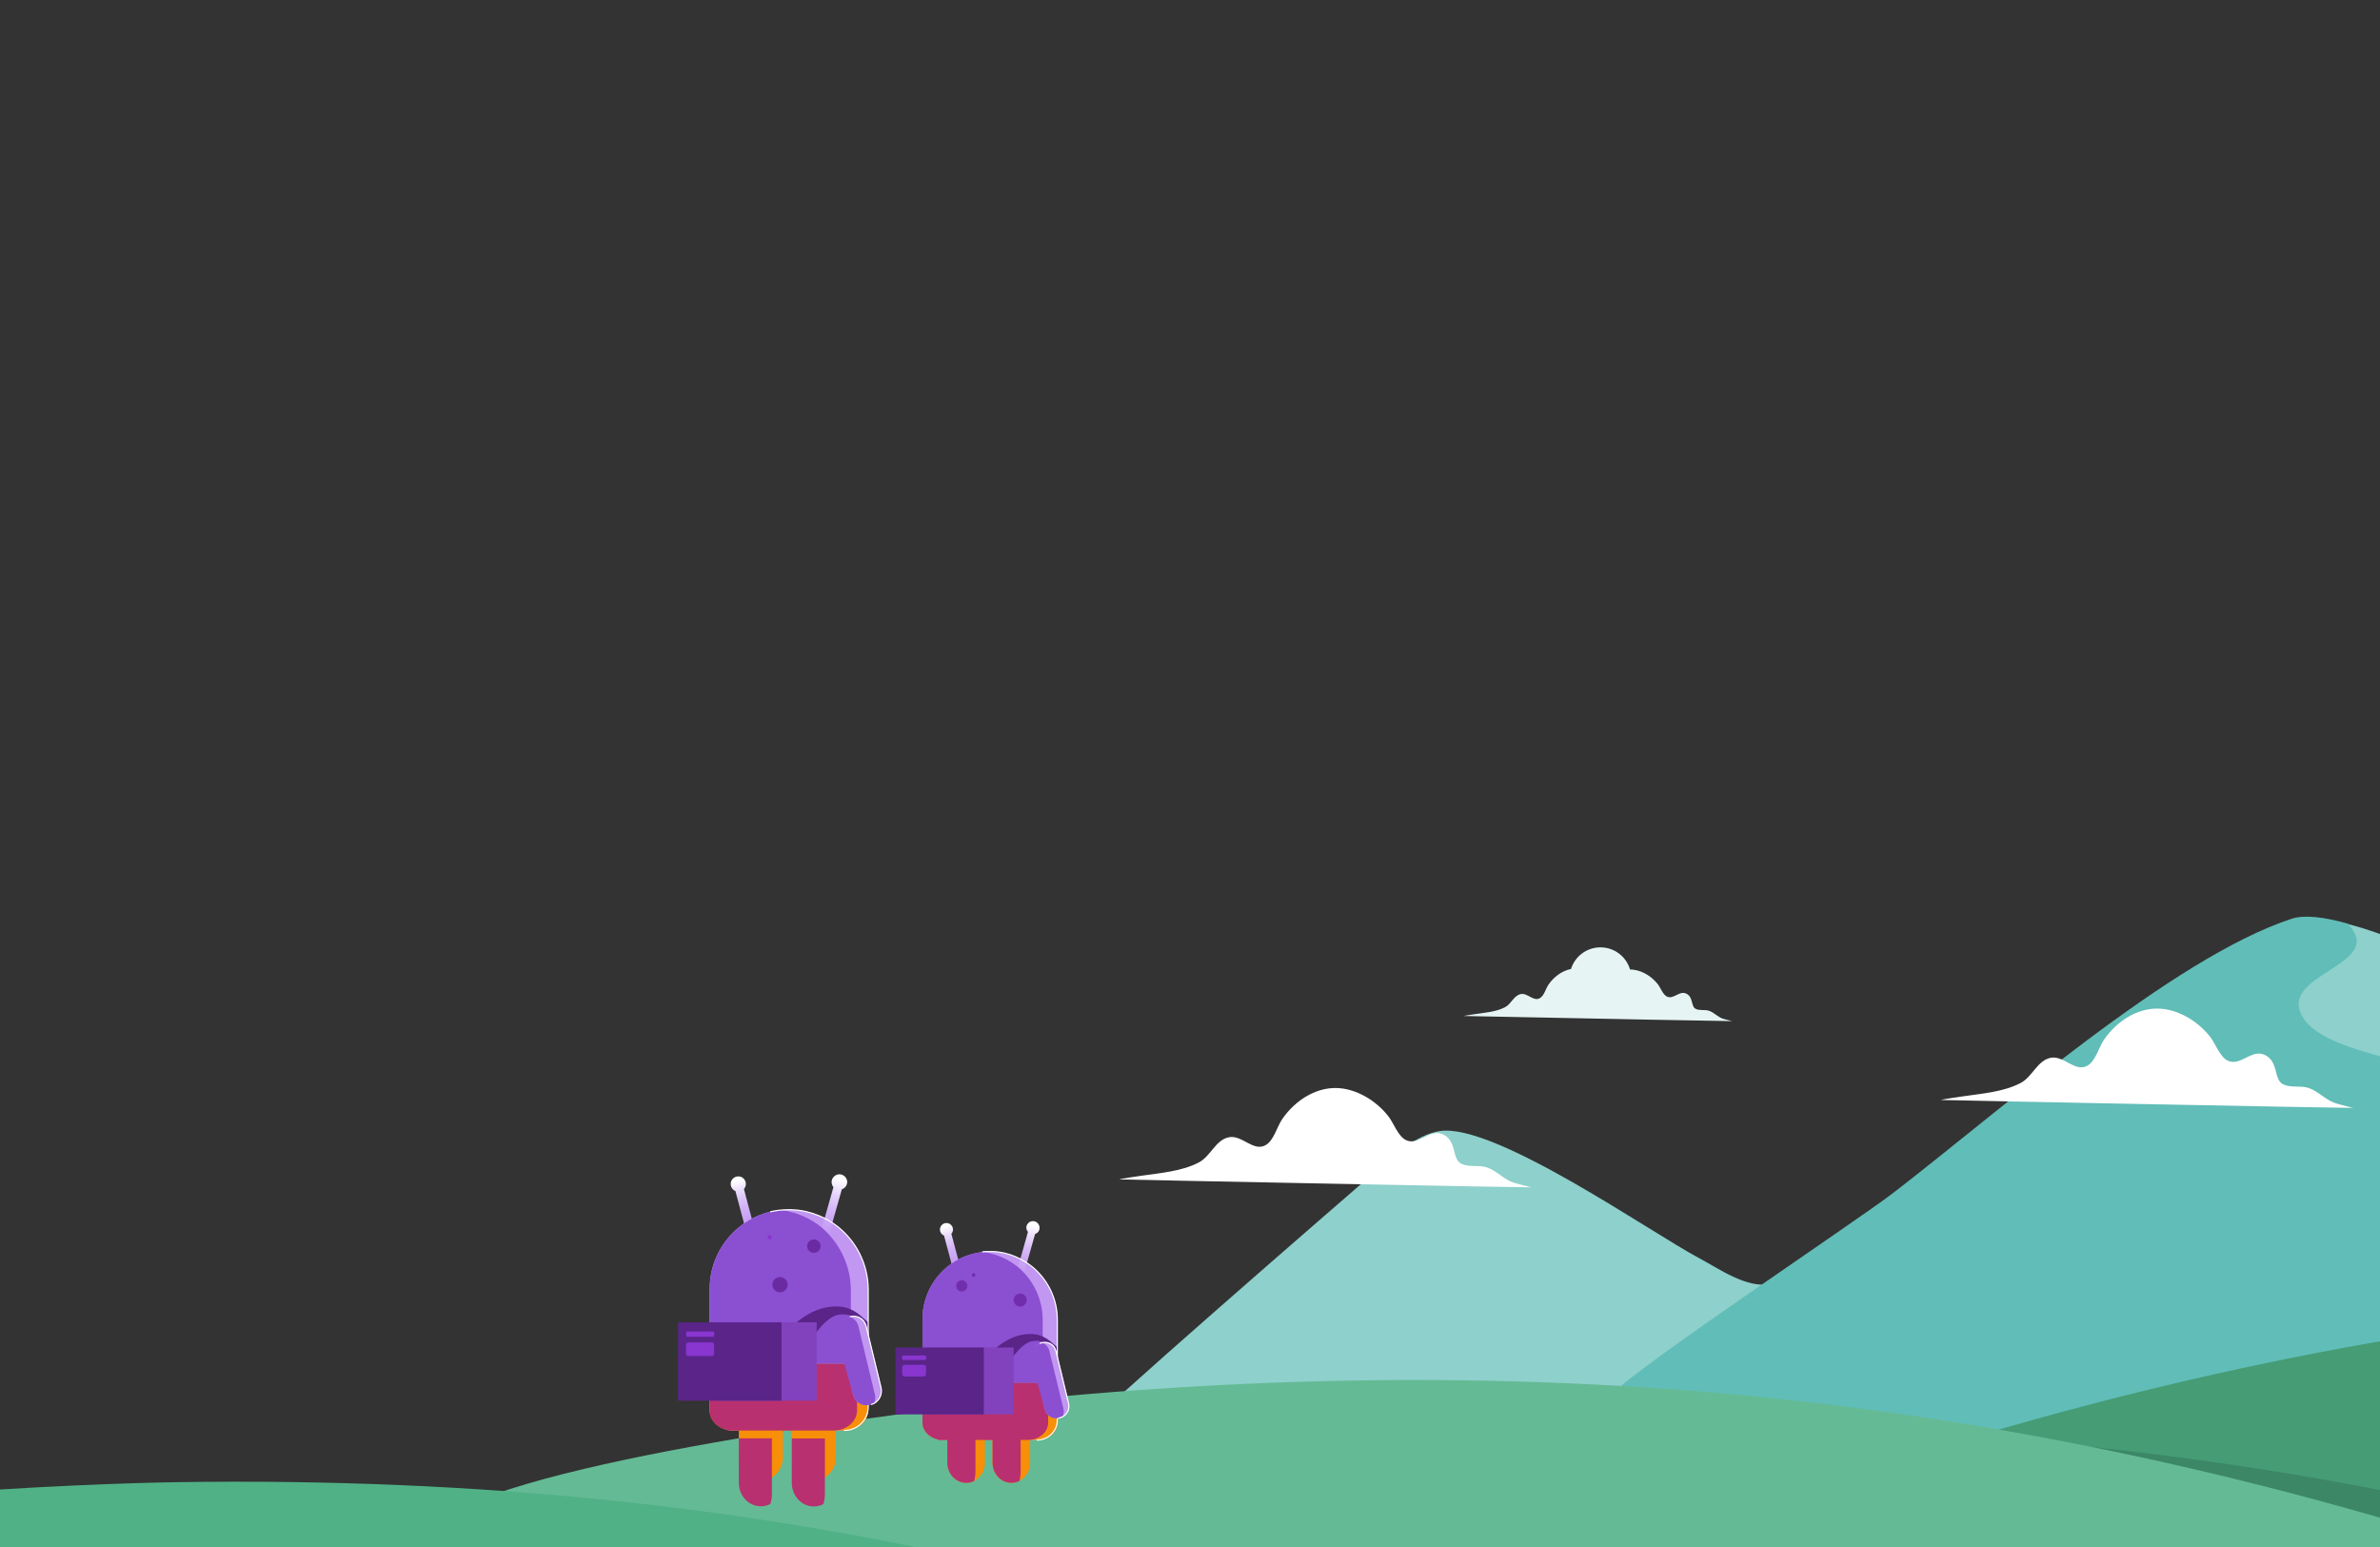<svg width="1280" height="832" viewBox="0 0 1280 832" fill="none" xmlns="http://www.w3.org/2000/svg">
<rect x="0" y="0" width="1280" height="832" fill="#333333" stroke="none"/>
<g clip-path="url(#clip0_257_1600)">
<path d="M740.012 629.843C749.338 621.77 761.574 610.203 774.408 608.297C803.965 603.907 887.784 662.849 913.805 676.633C924.475 682.281 939.268 693.022 952.185 690.567C977.434 685.766 1003.07 658.573 1022.51 643.609C1079.16 600.002 1172.54 516.914 1237.01 495.583C1280.56 481.169 1472.31 606.704 1509.09 629.76C1517.87 635.261 1629.36 691.442 1638.11 696.982C1676.66 723.805 1569.78 736.687 1562.72 786.274H1562.71C1560.97 798.498 1559.06 809.872 1557.56 819.637C1560.72 885.158 572.12 807.766 580.447 771.589C581.494 767.037 726.137 641.853 740.012 629.843" fill="#8ED0CB"/>
<path d="M1091.76 719.257C1101.08 711.21 1113.33 699.679 1126.16 697.779C1155.72 693.402 1239.53 752.162 1265.56 765.904C1276.22 771.534 1291.02 782.242 1303.94 779.795C1329.19 775.008 1354.82 747.899 1374.26 732.982C1430.91 689.509 1524.29 606.68 1588.76 585.411C1632.31 571.042 1824.06 696.19 1860.84 719.175C1869.62 724.66 1981.11 780.666 1989.87 786.19C2028.41 812.93 1921.53 825.771 1914.47 875.204H1914.47C1912.73 887.389 1910.81 898.729 1909.32 908.465C1912.47 973.784 923.869 896.632 932.199 860.564C933.243 856.027 1077.89 731.232 1091.76 719.257Z" fill="#8ED0CB"/>
<path d="M867.063 749.722C879.716 735.65 998.507 656.688 1017.94 641.765C1074.58 598.278 1167.93 515.417 1232.38 494.144C1239.23 491.885 1249.75 493.078 1262.74 496.778C1264.22 498.43 1265.43 500.109 1266.31 501.798C1275.33 519.134 1229.36 524.993 1237.1 544.328C1247.4 570.086 1317.94 568.854 1336.3 591.365C1347.49 605.085 1294.68 620.433 1326.86 646.127C1363.28 675.206 1415.3 690.151 1457.02 710.169C1461.19 712.171 1500.18 729.511 1496.05 735.994C1492.53 741.537 1357.08 739.122 1341.95 739.406C1286.7 740.446 1229.58 738.815 1174.78 747.514C1143 752.558 1113.17 768.361 1081.63 775.222C1032.68 785.869 985.28 782.625 935.776 781.911C912.559 781.575 805.983 798.397 797.18 763.183C795.164 755.113 862.485 754.81 867.063 749.722Z" fill="#61BDB7"/>
<path d="M1264.44 1139.92C1192.98 1142.04 827.918 1162.98 782.721 1117.17C757.585 1091.69 769.448 1008.12 780.241 945.554C780.402 927.675 783.733 905.074 792.68 886.742C799.255 873.266 808.863 862.097 822.475 856.8C856.275 843.73 890.167 830.952 924.105 818.48C1229.06 706.412 1509.13 672.374 1834.03 708.341C1863.45 711.597 1971.45 725.176 2047.6 743.855C2048.03 766.462 2048.86 788.987 2052.78 812.173C2053.74 817.007 2052.78 821.357 2053.26 826.19C2054.71 835.373 2057.13 844.556 2057.13 853.74C2058.09 873.073 2058.58 891.923 2059.06 911.256C2059.54 945.573 2065.34 980.856 2054.23 1013.72C2048.91 1030.16 2043.11 1046.11 2035.38 1062.06C2029.09 1075.11 2023.78 1088.16 2017.49 1101.69C2016.23 1104.33 2014.95 1106.95 2013.66 1109.54C1965.04 1113.58 1913.49 1111.93 1888.3 1112.68C1680.2 1118.88 1472.5 1133.77 1264.44 1139.92Z" fill="#459C75"/>
<path d="M1600.51 897.173C1661.69 921.898 1841.21 986.163 1866.94 1047.71C1877.06 1071.91 1854.92 1095.47 1826.35 1114.19C1708.45 1118.57 1590.65 1125.17 1472.8 1130.83C1443.81 1116.03 1413.72 1097.81 1380.41 1077.09C1303.25 1029.09 1224.54 983.648 1144.33 940.953C1135.53 931.36 1107.3 915.953 1072.98 898.213C1023.64 872.703 961.681 842.374 926.735 817.568C972.737 800.821 1018.17 785.841 1063.32 772.588C1244.19 786.45 1414.73 822.092 1600.51 897.173Z" fill="#3C8766"/>
<path d="M232.372 821.632C260.957 788.366 477.997 760.76 521.675 755.925C846.575 719.958 1126.65 753.997 1431.61 866.065C1465.54 878.535 1499.44 891.314 1533.23 904.384C1546.85 909.685 1556.46 920.855 1563.03 934.326H1563.03C1571.98 952.658 1575.31 975.259 1575.47 993.137C1586.27 1055.7 1598.13 1139.27 1572.99 1164.75C1527.79 1210.56 1162.74 1189.62 1091.27 1187.51C883.203 1181.35 675.511 1166.47 467.411 1160.26C418.633 1158.81 271.15 1166.38 237.22 1124.18C213.217 1094.33 222.928 894.48 226.13 849.907C226.753 841.217 226.264 828.732 232.372 821.632Z" fill="#64BA94"/>
<path d="M12.514 1212.86C11.061 1205.12 8.644 1198.36 4.775 1190.62C-7.79 1163.07 -11.653 1132.62 -21.808 1103.62C-24.225 1095.89 -27.606 1088.64 -29.54 1079.94C-36.309 1049.49 -42.106 1020.49 -44.04 990.523C-47.302 928.521 -47.569 866.519 -46.279 804.52C14.463 799.199 74.495 797.434 95.273 797.127C420.515 792.316 693.331 858.872 981.685 1012.88C1013.77 1030.02 1045.78 1047.49 1077.66 1065.26C1090.5 1072.46 1098.7 1085.61 1103.63 1100.95H1103.63C1110.35 1121.83 1111.01 1146.75 1109.1 1166.2C1112.5 1235.35 1114.52 1327.45 1086.72 1352.49C1036.74 1397.52 678.416 1336.23 608.044 1326.39C413.05 1299.13 219.302 1263.31 24.412 1235.17C22.07 1230.44 19.868 1225.6 17.829 1220.59C16.858 1217.69 12.996 1215.76 12.514 1212.86" fill="#50B186"/>
<path d="M466.953 693.932V756.584C466.953 763.61 461.271 769.382 454.169 769.382H394.423C387.404 769.382 381.638 763.694 381.638 756.584V693.179C381.638 681.301 386.568 670.008 395.258 661.895C396.428 660.724 397.766 659.72 399.102 658.717C403.698 655.287 408.962 652.944 414.477 651.606C415.647 651.355 416.817 651.104 418.07 650.937C418.571 650.853 419.073 650.77 419.574 650.77C420.327 650.686 421.078 650.602 421.747 650.602H422.332C423 650.602 423.669 650.519 424.338 650.519H425.089C425.508 650.519 425.842 650.519 426.176 650.602H426.677C427.095 650.602 427.597 650.686 428.014 650.686C428.432 650.686 428.766 650.77 429.184 650.77C429.351 650.77 429.518 650.77 429.685 650.853L431.44 651.104C432.025 651.188 432.86 651.355 433.529 651.522C438.208 652.61 442.721 654.45 446.816 657.044C448.177 657.887 449.488 658.809 450.743 659.804C461.021 668.252 466.953 680.716 466.953 693.932V693.932Z" fill="#C197F2"/>
<path d="M407.96 669.172L400.103 639.478C401.608 637.805 401.44 635.211 399.77 633.706C398.098 632.2 395.508 632.367 394.003 634.04C392.5 635.713 392.667 638.307 394.337 639.813C394.672 640.147 395.09 640.398 395.508 640.565L403.446 670.343L407.958 669.172H407.96Z" fill="url(#paint0_linear_257_1600)"/>
<path d="M455.589 635.044C455.17 632.786 452.998 631.196 450.742 631.615C448.486 632.033 446.898 634.208 447.316 636.467C447.483 637.22 447.734 637.889 448.235 638.474L439.211 670.259L443.723 671.514L452.748 639.645C454.67 638.976 455.923 637.052 455.589 635.044V635.044Z" fill="url(#paint1_linear_257_1600)"/>
<path d="M400.438 668.754C400.734 668.754 401.027 668.696 401.301 668.583C401.575 668.469 401.823 668.303 402.033 668.093C402.242 667.884 402.409 667.635 402.522 667.361C402.635 667.087 402.694 666.793 402.694 666.497C402.694 666.2 402.636 665.906 402.522 665.632C402.409 665.358 402.243 665.109 402.033 664.9C401.824 664.69 401.575 664.524 401.302 664.41C401.028 664.296 400.735 664.238 400.438 664.238C399.84 664.238 399.266 664.476 398.843 664.899C398.42 665.323 398.183 665.897 398.183 666.496C398.183 667.095 398.42 667.669 398.843 668.093C399.266 668.516 399.84 668.754 400.438 668.754H400.438ZM407.624 661.811C407.832 661.811 408.038 661.77 408.231 661.69C408.424 661.61 408.599 661.493 408.746 661.346C408.894 661.198 409.011 661.023 409.09 660.83C409.17 660.638 409.211 660.431 409.211 660.222C409.212 660.014 409.171 659.807 409.091 659.614C409.011 659.421 408.894 659.246 408.747 659.098C408.599 658.951 408.424 658.834 408.232 658.754C408.039 658.674 407.833 658.633 407.624 658.633C407.203 658.633 406.8 658.8 406.502 659.098C406.204 659.396 406.037 659.8 406.037 660.222C406.037 660.643 406.204 661.048 406.502 661.346C406.8 661.644 407.203 661.811 407.624 661.811H407.624Z" fill="white"/>
<path d="M568.813 710.076V763.61C568.813 769.633 563.967 774.484 557.95 774.484H506.978C505.55 774.487 504.137 774.208 502.817 773.662C501.498 773.117 500.3 772.316 499.291 771.306C498.281 770.295 497.481 769.095 496.936 767.775C496.391 766.454 496.112 765.039 496.115 763.61V709.491C496.115 699.369 500.293 689.749 507.73 682.807C508.733 681.803 509.819 680.967 510.989 680.13C514.916 677.203 519.345 675.195 524.108 674.108C525.111 673.857 526.113 673.69 527.2 673.522L528.537 673.355C529.122 673.271 529.79 673.188 530.375 673.188H534.47C534.887 673.188 535.222 673.271 535.639 673.271L536.642 673.355L537.06 673.439L538.564 673.69C539.065 673.773 539.734 673.857 540.319 674.024C544.33 674.944 548.173 676.534 551.599 678.792C552.746 679.525 553.861 680.306 554.942 681.134C563.716 688.16 568.813 698.784 568.813 710.076V710.076Z" fill="#C197F2"/>
<path d="M518.427 688.913L511.657 663.568C512.911 662.146 512.827 659.888 511.324 658.633C509.903 657.379 507.647 657.462 506.393 658.968C505.14 660.39 505.224 662.648 506.728 663.903C507.062 664.154 507.396 664.405 507.73 664.572L514.499 690L518.427 688.913Z" fill="url(#paint2_linear_257_1600)"/>
<path d="M559.036 659.72C558.702 657.797 556.864 656.458 554.941 656.793C553.02 657.128 551.683 658.968 552.017 660.891C552.184 661.477 552.435 662.062 552.853 662.564L545.165 689.749L549.009 690.837L556.697 663.652C558.368 663.15 559.37 661.477 559.036 659.72Z" fill="url(#paint3_linear_257_1600)"/>
<path d="M511.992 688.578C512.244 688.578 512.494 688.529 512.727 688.432C512.96 688.336 513.172 688.194 513.35 688.015C513.529 687.837 513.67 687.625 513.767 687.392C513.863 687.158 513.913 686.908 513.913 686.656C513.913 686.403 513.864 686.153 513.767 685.92C513.671 685.686 513.529 685.474 513.351 685.296C513.172 685.117 512.961 684.975 512.728 684.879C512.495 684.782 512.245 684.732 511.992 684.732C511.483 684.732 510.994 684.934 510.634 685.295C510.273 685.656 510.071 686.145 510.071 686.655C510.071 687.165 510.273 687.654 510.633 688.015C510.993 688.376 511.482 688.578 511.992 688.578V688.578ZM518.173 682.556C518.527 682.556 518.867 682.415 519.118 682.164C519.369 681.913 519.51 681.573 519.51 681.218C519.51 680.863 519.369 680.523 519.118 680.272C518.867 680.021 518.527 679.88 518.173 679.88C517.818 679.88 517.478 680.021 517.228 680.272C516.977 680.523 516.836 680.863 516.836 681.218C516.836 681.573 516.977 681.913 517.228 682.164C517.478 682.415 517.818 682.556 518.173 682.556Z" fill="white"/>
<path d="M457.592 693.932V756.584C457.592 763.61 451.911 769.382 444.808 769.382H394.505C387.485 769.382 381.72 763.694 381.72 756.584V693.179C381.72 681.301 386.649 670.009 395.34 661.895C396.51 660.724 397.847 659.721 399.184 658.717C403.779 655.287 409.044 652.944 414.559 651.606C415.728 651.355 416.899 651.104 418.153 650.937C418.654 650.853 419.154 650.77 419.656 650.77H419.907C420.074 650.77 420.241 650.77 420.408 650.853L422.163 651.104C422.915 651.188 423.584 651.355 424.252 651.522C428.931 652.61 433.443 654.451 437.538 657.044C438.9 657.887 440.211 658.809 441.466 659.804C451.576 668.252 457.592 680.716 457.592 693.932V693.932ZM560.791 710.076V763.61C560.791 769.633 555.945 774.484 549.929 774.484H506.978C505.551 774.487 504.137 774.208 502.818 773.662C501.498 773.117 500.3 772.316 499.291 771.306C498.281 770.295 497.481 769.095 496.936 767.775C496.392 766.454 496.113 765.039 496.115 763.61V709.491C496.115 699.369 500.293 689.749 507.73 682.807C508.733 681.803 509.819 680.967 510.989 680.13C514.916 677.203 519.345 675.195 524.108 674.108C525.111 673.857 526.113 673.69 527.2 673.522L528.537 673.355H528.703L529.122 673.439L530.626 673.69C531.127 673.773 531.795 673.857 532.381 674.024C536.416 674.942 540.261 676.556 543.745 678.792C544.892 679.525 546.007 680.306 547.087 681.134C555.694 688.076 560.791 698.784 560.791 710.076V710.076Z" fill="#8B4FD1"/>
<path d="M421.077 759.845V783.686C421.161 788.453 418.487 792.886 414.309 795.145C412.736 795.971 410.987 796.401 409.212 796.399C402.61 796.399 397.346 790.712 397.346 783.686V759.845H421.077ZM449.572 759.845V783.686C449.656 788.453 446.981 792.886 442.804 795.145C441.231 795.971 439.482 796.401 437.707 796.399C431.105 796.399 425.841 790.712 425.841 783.686V759.845H449.572ZM529.705 766.371V786.697C529.788 790.795 527.533 794.559 523.939 796.483C522.602 797.152 521.098 797.57 519.594 797.487C513.996 797.487 509.483 792.636 509.483 786.613V766.287H529.705V766.371ZM554.022 766.371V786.697C554.106 790.795 551.767 794.559 548.173 796.483C546.836 797.152 545.333 797.487 543.828 797.487C538.23 797.487 533.717 792.636 533.717 786.613V766.287H554.022V766.371Z" fill="#F78F08"/>
<path d="M466.953 733.581V758.507C466.953 764.53 461.271 769.382 454.169 769.382H394.423C393.42 769.382 392.334 769.298 391.331 769.047C385.733 767.876 381.638 763.61 381.638 758.507V733.581H466.953ZM568.813 743.869V765.116C568.813 770.218 563.967 774.4 557.95 774.4H506.978C506.059 774.4 505.224 774.317 504.387 774.15C499.625 773.146 496.115 769.466 496.115 765.116V743.869H568.813V743.869Z" fill="#F78F08"/>
<path d="M415.145 773.552V803.164C415.145 805.088 414.894 807.012 414.309 808.852C412.736 809.677 410.987 810.108 409.212 810.106C402.61 810.106 397.346 804.419 397.346 797.392V773.552H415.145V773.552ZM443.639 773.636V803.248C443.639 805.171 443.389 807.095 442.804 808.935C441.231 809.761 439.482 810.192 437.707 810.19C431.105 810.19 425.841 804.502 425.841 797.475V773.636H443.639Z" fill="#B8306F"/>
<path d="M460.937 733.581V758.507C460.937 764.53 455.255 769.382 448.152 769.382H391.332V769.047C385.734 767.876 381.639 763.61 381.639 758.507V733.581H460.938H460.937ZM524.608 766.371V791.632C524.602 793.272 524.378 794.903 523.94 796.483C522.603 797.152 521.098 797.57 519.595 797.487C513.996 797.487 509.484 792.636 509.484 786.613V766.287H524.608V766.371V766.371ZM548.926 766.371V791.632C548.92 793.272 548.696 794.903 548.257 796.483C546.921 797.152 545.416 797.487 543.913 797.487C538.314 797.487 533.802 792.636 533.802 786.613V766.287H548.926V766.371V766.371Z" fill="#B8306F"/>
<path d="M563.716 743.869V765.116C563.716 770.218 558.869 774.4 552.853 774.4H504.387V774.15C499.625 773.146 496.115 769.466 496.115 765.116V743.869H563.716V743.869Z" fill="#B8306F"/>
<path d="M466.953 711.247V716.098C463.444 711.08 459.349 706.06 451.577 706.98C443.723 707.901 436.704 720.113 436.704 720.113L424.337 715.262C424.337 715.262 434.615 702.631 449.572 702.631C458.931 702.631 463.109 707.985 466.953 711.247V711.247ZM568.813 724.797V728.98C565.805 724.714 562.296 720.364 555.694 721.201C549.01 722.037 542.993 732.41 542.993 732.41L532.464 728.228C532.464 728.228 541.238 717.437 554.023 717.437C561.961 717.437 565.554 722.121 568.813 724.797Z" fill="#5A2489"/>
<path d="M439.21 711.164H386.231V753.322H439.209V711.164H439.21Z" fill="#8342BD"/>
<path d="M420.326 711.164H364.674V753.322H420.326V711.164Z" fill="#5A2489"/>
<path d="M441.284 670.475C441.325 670 441.27 669.522 441.125 669.068C440.979 668.613 440.745 668.193 440.435 667.83C440.125 667.468 439.747 667.17 439.322 666.956C438.896 666.741 438.433 666.613 437.957 666.579C437.482 666.545 437.005 666.606 436.553 666.759C436.102 666.911 435.685 667.152 435.328 667.467C434.97 667.782 434.679 668.166 434.47 668.594C434.262 669.023 434.141 669.489 434.114 669.966C434.061 670.909 434.381 671.836 435.005 672.545C435.629 673.255 436.506 673.69 437.448 673.757C438.39 673.824 439.32 673.517 440.038 672.903C440.756 672.289 441.203 671.417 441.284 670.475Z" fill="#6A2AA1"/>
<path d="M413.976 666.579C414.286 666.579 414.584 666.456 414.803 666.236C415.023 666.017 415.146 665.719 415.146 665.408C415.146 665.098 415.023 664.8 414.803 664.58C414.584 664.36 414.286 664.237 413.976 664.237C413.666 664.237 413.368 664.36 413.149 664.58C412.929 664.8 412.806 665.098 412.806 665.408C412.806 665.719 412.929 666.017 413.149 666.236C413.368 666.456 413.666 666.579 413.976 666.579Z" fill="#8836CF"/>
<path d="M419.49 695.02C420.576 695.02 421.618 694.588 422.386 693.819C423.154 693.05 423.585 692.008 423.585 690.921C423.585 689.833 423.154 688.791 422.386 688.022C421.618 687.253 420.576 686.821 419.49 686.821C418.404 686.821 417.363 687.253 416.595 688.022C415.827 688.791 415.396 689.833 415.396 690.921C415.396 692.008 415.827 693.05 416.595 693.819C417.363 694.588 418.404 695.02 419.49 695.02Z" fill="#6A2AA1"/>
<path d="M369.604 716.099H383.476C383.809 716.099 384.144 716.433 384.144 716.768V718.273C384.144 718.608 383.81 718.943 383.476 718.943H369.688C369.354 718.943 369.02 718.608 369.02 718.273V716.768C368.936 716.433 369.271 716.099 369.604 716.099ZM370.271 721.954H382.806C383.558 721.954 384.059 722.539 384.059 723.208V728.06C384.059 728.813 383.474 729.315 382.806 729.315H370.272C369.52 729.315 368.935 728.73 368.935 728.06V723.208C368.935 722.539 369.52 721.954 370.272 721.954H370.271Z" fill="#8836CF"/>
<path d="M545.166 724.714H499.959V760.682H545.166V724.714Z" fill="#8342BD"/>
<path d="M529.121 724.714H481.576V760.682H529.121V724.714Z" fill="#5A2489"/>
<path d="M517.255 694.601C517.65 694.601 518.041 694.523 518.406 694.372C518.771 694.221 519.103 693.999 519.382 693.719C519.661 693.44 519.883 693.108 520.034 692.743C520.186 692.377 520.264 691.986 520.264 691.59C520.264 691.195 520.186 690.803 520.035 690.438C519.884 690.073 519.663 689.741 519.383 689.461C519.104 689.181 518.772 688.959 518.408 688.808C518.043 688.657 517.652 688.579 517.256 688.578C516.459 688.578 515.693 688.895 515.129 689.46C514.565 690.024 514.248 690.79 514.248 691.589C514.247 692.387 514.564 693.153 515.128 693.718C515.692 694.283 516.457 694.601 517.255 694.601V694.601ZM523.607 686.738C523.873 686.738 524.128 686.633 524.316 686.444C524.504 686.256 524.609 686.001 524.609 685.735C524.609 685.469 524.504 685.214 524.316 685.026C524.128 684.838 523.873 684.732 523.607 684.732C523.341 684.732 523.087 684.838 522.899 685.026C522.711 685.214 522.605 685.469 522.605 685.735C522.605 686.001 522.711 686.256 522.899 686.444C523.087 686.633 523.341 686.738 523.607 686.738ZM548.675 702.715C549.606 702.715 550.498 702.345 551.156 701.686C551.815 701.027 552.184 700.134 552.184 699.202C552.184 698.27 551.815 697.377 551.156 696.718C550.498 696.059 549.606 695.689 548.675 695.689C547.744 695.689 546.851 696.059 546.193 696.718C545.535 697.377 545.165 698.27 545.165 699.202C545.165 700.134 545.535 701.027 546.193 701.686C546.851 702.345 547.744 702.715 548.675 702.715V702.715Z" fill="#722DAD"/>
<path d="M485.837 728.981H497.452C497.787 728.981 498.12 729.315 498.12 729.65V730.737C498.12 731.072 497.787 731.406 497.452 731.406H485.837C485.503 731.406 485.169 731.072 485.169 730.737V729.65C485.168 729.561 485.184 729.474 485.217 729.392C485.25 729.31 485.3 729.236 485.362 729.174C485.424 729.111 485.498 729.062 485.58 729.029C485.662 728.996 485.749 728.979 485.837 728.981ZM486.422 733.999H496.784C497.536 733.999 498.037 734.584 498.037 735.254V739.018C498.037 739.77 497.452 740.272 496.784 740.272H486.422C485.671 740.272 485.169 739.687 485.169 739.018V735.254C485.169 734.584 485.754 733.999 486.422 733.999Z" fill="#8836CF"/>
<path d="M414.475 651.69C415.644 651.439 416.814 651.188 418.068 651.021C418.57 650.937 419.071 650.853 419.572 650.853C420.324 650.77 421.076 650.686 421.744 650.686H422.33C422.997 650.686 423.667 650.602 424.335 650.602H425.087C425.505 650.602 425.839 650.602 426.174 650.686H426.675C427.092 650.686 427.594 650.77 428.011 650.77C428.43 650.77 428.764 650.853 429.182 650.853C429.349 650.853 429.516 650.853 429.683 650.937L431.437 651.188C432.022 651.272 432.858 651.439 433.527 651.606C438.206 652.694 442.718 654.534 446.813 657.128C448.174 657.971 449.485 658.893 450.74 659.888C461.018 668.168 466.951 680.632 466.951 693.849V756.5C466.951 763.526 461.269 769.298 454.167 769.298M528.453 673.271C529.037 673.188 529.706 673.104 530.291 673.104H534.386C534.803 673.104 535.137 673.188 535.556 673.188L536.558 673.271L536.975 673.355L538.48 673.606C538.981 673.69 539.65 673.773 540.235 673.941C544.245 674.861 548.089 676.45 551.515 678.708C552.662 679.441 553.777 680.222 554.858 681.05C563.631 688.16 568.729 698.783 568.645 710.076V763.61C568.648 765.038 568.369 766.454 567.824 767.775C567.279 769.095 566.479 770.295 565.47 771.306C564.461 772.316 563.262 773.117 561.943 773.662C560.623 774.208 559.209 774.487 557.782 774.484" stroke="white" stroke-width="0.613" stroke-linecap="round" stroke-linejoin="round"/>
<path d="M470.045 754.744L468.792 755.245L467.538 755.58C463.695 756.5 459.851 754.158 458.932 750.394C458.932 750.31 458.932 750.227 458.848 750.143L450.993 717.353C449.99 713.506 452.246 709.49 456.09 708.403L457.093 708.152L457.511 708.068C461.271 707.148 465.032 709.407 465.951 713.171C465.951 713.255 465.951 713.338 466.035 713.422L473.973 746.212C474.808 749.474 473.221 753.071 470.045 754.744V754.744Z" fill="#C197F2"/>
<path d="M470.044 754.744L468.79 755.245L467.537 755.58C463.693 756.5 459.849 754.158 458.93 750.394C458.93 750.31 458.93 750.227 458.847 750.143L449.655 717.939C448.736 714.008 452.245 709.407 456.006 708.403L457.009 708.152C459.348 708.989 461.103 710.913 461.688 713.338L470.462 749.725C470.963 751.398 470.796 753.154 470.044 754.744V754.744Z" fill="#8B4FD1"/>
<path d="M571.486 761.937C571.152 762.104 570.734 762.271 570.4 762.355L569.398 762.606C566.139 763.443 562.88 761.435 562.044 758.173C562.044 758.089 562.044 758.006 561.961 758.006L555.192 729.984C554.356 726.721 556.278 723.292 559.537 722.288L560.372 722.037L560.791 721.954C563.966 721.201 567.225 723.125 567.977 726.303C567.977 726.387 567.977 726.47 568.06 726.554L574.829 754.576C575.498 757.42 574.16 760.515 571.486 761.937Z" fill="#C197F2"/>
<path d="M571.486 761.937C571.152 762.104 570.734 762.271 570.4 762.355L569.398 762.606C566.139 763.443 562.88 761.435 562.044 758.173C562.044 758.089 562.044 758.005 561.96 758.005L554.106 730.486C553.27 727.14 556.361 723.208 559.537 722.372L560.372 722.121C562.378 722.79 563.882 724.463 564.384 726.554L571.904 757.587C572.231 759.045 572.085 760.569 571.486 761.937V761.937Z" fill="#8B4FD1"/>
<path d="M457.344 708.068C461.105 707.148 464.865 709.407 465.784 713.171C465.784 713.255 465.784 713.338 465.868 713.422L473.806 746.212C474.641 749.641 473.054 753.238 469.962 754.827L468.708 755.329M559.371 722.455L560.206 722.204L560.624 722.121C563.8 721.368 567.059 723.292 567.811 726.47C567.811 726.554 567.811 726.638 567.894 726.638L574.662 754.66C575.415 757.587 574.078 760.598 571.404 762.02C571.057 762.196 570.693 762.337 570.318 762.439L569.315 762.69" stroke="white" stroke-width="0.613" stroke-linecap="round" stroke-linejoin="round"/>
<path d="M644.902 625.092C651.162 621.747 653.818 612.927 661.067 611.601C668.072 610.319 674.284 619.792 680.883 615.743C685.129 613.136 686.815 605.984 689.508 602.009C696.629 591.518 709.021 583.52 722.086 585.424C731.694 586.826 740.69 592.756 746.634 600.278C749.509 603.914 751.838 611.048 756.145 613.153C762.659 616.335 768.682 607.343 775.269 609.761C783.901 612.927 780.498 623.343 786.012 625.923C790.245 627.905 795.183 626.403 799.538 627.813C804.851 629.531 808.624 634.264 814.101 636.056C816.254 636.759 818.468 637.215 820.652 637.81C821.398 638.014 822.138 638.26 822.902 638.41C822.945 638.419 823.842 638.569 823.836 638.578C823.764 638.756 601.946 634.402 602 634.3C602.158 634.008 612.482 632.53 613.391 632.395C623.642 630.862 635.585 630.066 644.902 625.092" fill="white"/>
<path d="M1086.86 582.369C1093.13 579.025 1095.78 570.205 1103.03 568.878C1110.04 567.598 1116.25 577.072 1122.85 573.022C1127.09 570.415 1128.78 563.263 1131.48 559.289C1138.6 548.797 1150.99 540.798 1164.05 542.703C1173.66 544.106 1182.66 550.034 1188.6 557.558C1191.48 561.195 1193.8 568.327 1198.11 570.431C1204.62 573.613 1210.64 564.622 1217.23 567.039C1225.86 570.205 1222.46 580.622 1227.98 583.201C1232.21 585.183 1237.15 583.681 1241.51 585.091C1246.82 586.811 1250.59 591.542 1256.07 593.333C1258.22 594.038 1260.44 594.494 1262.62 595.088C1263.36 595.294 1264.11 595.54 1264.87 595.69C1264.92 595.698 1265.8 595.849 1265.8 595.857C1265.73 596.035 1043.91 591.681 1043.97 591.578C1044.12 591.288 1054.45 589.81 1055.36 589.676C1065.61 588.142 1077.55 587.346 1086.86 582.369" fill="white"/>
<path d="M809.563 541.63C812.818 539.892 814.197 535.309 817.968 534.62C821.605 533.955 824.833 538.877 828.261 536.773C830.47 535.418 831.345 531.702 832.74 529.636C835.564 525.486 839.966 522.089 844.904 521.14C847.014 514.396 853.309 509.501 860.745 509.501C868.292 509.501 874.654 514.535 876.675 521.425C877.378 521.419 878.098 521.463 878.817 521.568C883.812 522.297 888.485 525.378 891.574 529.286C893.069 531.176 894.276 534.882 896.513 535.975C899.896 537.629 903.024 532.957 906.452 534.214C910.936 535.859 909.17 541.27 912.033 542.611C914.236 543.641 916.8 542.861 919.065 543.593C921.822 544.486 923.787 546.945 926.633 547.876C927.746 548.242 928.898 548.478 930.033 548.787C930.421 548.893 930.803 549.022 931.201 549.099C931.223 549.104 931.688 549.182 931.688 549.186C931.672 549.225 912.005 548.861 888.922 548.418C858.414 547.863 787.255 546.456 787.277 546.415C787.36 546.263 792.72 545.496 793.196 545.425C798.522 544.628 804.729 544.215 809.563 541.63" fill="#E6F5F3"/>
</g>
<defs>
<linearGradient id="paint0_linear_257_1600" x1="396.489" y1="634.94" x2="405.924" y2="670.435" gradientUnits="userSpaceOnUse">
<stop stop-color="white"/>
<stop offset="0.1" stop-color="#F0E6FC"/>
<stop offset="0.24" stop-color="#DFCAF8"/>
<stop offset="0.39" stop-color="#D2B3F6"/>
<stop offset="0.56" stop-color="#C8A3F4"/>
<stop offset="0.74" stop-color="#C39AF2"/>
<stop offset="1" stop-color="#C197F2"/>
</linearGradient>
<linearGradient id="paint1_linear_257_1600" x1="451.113" y1="634.126" x2="443.802" y2="671.682" gradientUnits="userSpaceOnUse">
<stop stop-color="white"/>
<stop offset="0.02" stop-color="#FDFBFF"/>
<stop offset="0.21" stop-color="#E7D7FA"/>
<stop offset="0.4" stop-color="#D7BBF7"/>
<stop offset="0.59" stop-color="#CBA7F4"/>
<stop offset="0.78" stop-color="#C39BF3"/>
<stop offset="0.97" stop-color="#C197F2"/>
</linearGradient>
<linearGradient id="paint2_linear_257_1600" x1="508.673" y1="659.682" x2="516.728" y2="689.984" gradientUnits="userSpaceOnUse">
<stop stop-color="white"/>
<stop offset="0.1" stop-color="#F0E6FC"/>
<stop offset="0.24" stop-color="#DFCAF8"/>
<stop offset="0.39" stop-color="#D2B3F6"/>
<stop offset="0.56" stop-color="#C8A3F4"/>
<stop offset="0.74" stop-color="#C39AF2"/>
<stop offset="1" stop-color="#C197F2"/>
</linearGradient>
<linearGradient id="paint3_linear_257_1600" x1="555.283" y1="658.998" x2="549.047" y2="691.053" gradientUnits="userSpaceOnUse">
<stop stop-color="white"/>
<stop offset="0.02" stop-color="#FDFBFF"/>
<stop offset="0.21" stop-color="#E7D7FA"/>
<stop offset="0.4" stop-color="#D7BBF7"/>
<stop offset="0.59" stop-color="#CBA7F4"/>
<stop offset="0.78" stop-color="#C39BF3"/>
<stop offset="0.97" stop-color="#C197F2"/>
</linearGradient>
<clipPath id="clip0_257_1600">
<rect width="1280" height="832" fill="white"/>
</clipPath>
</defs>
</svg>

